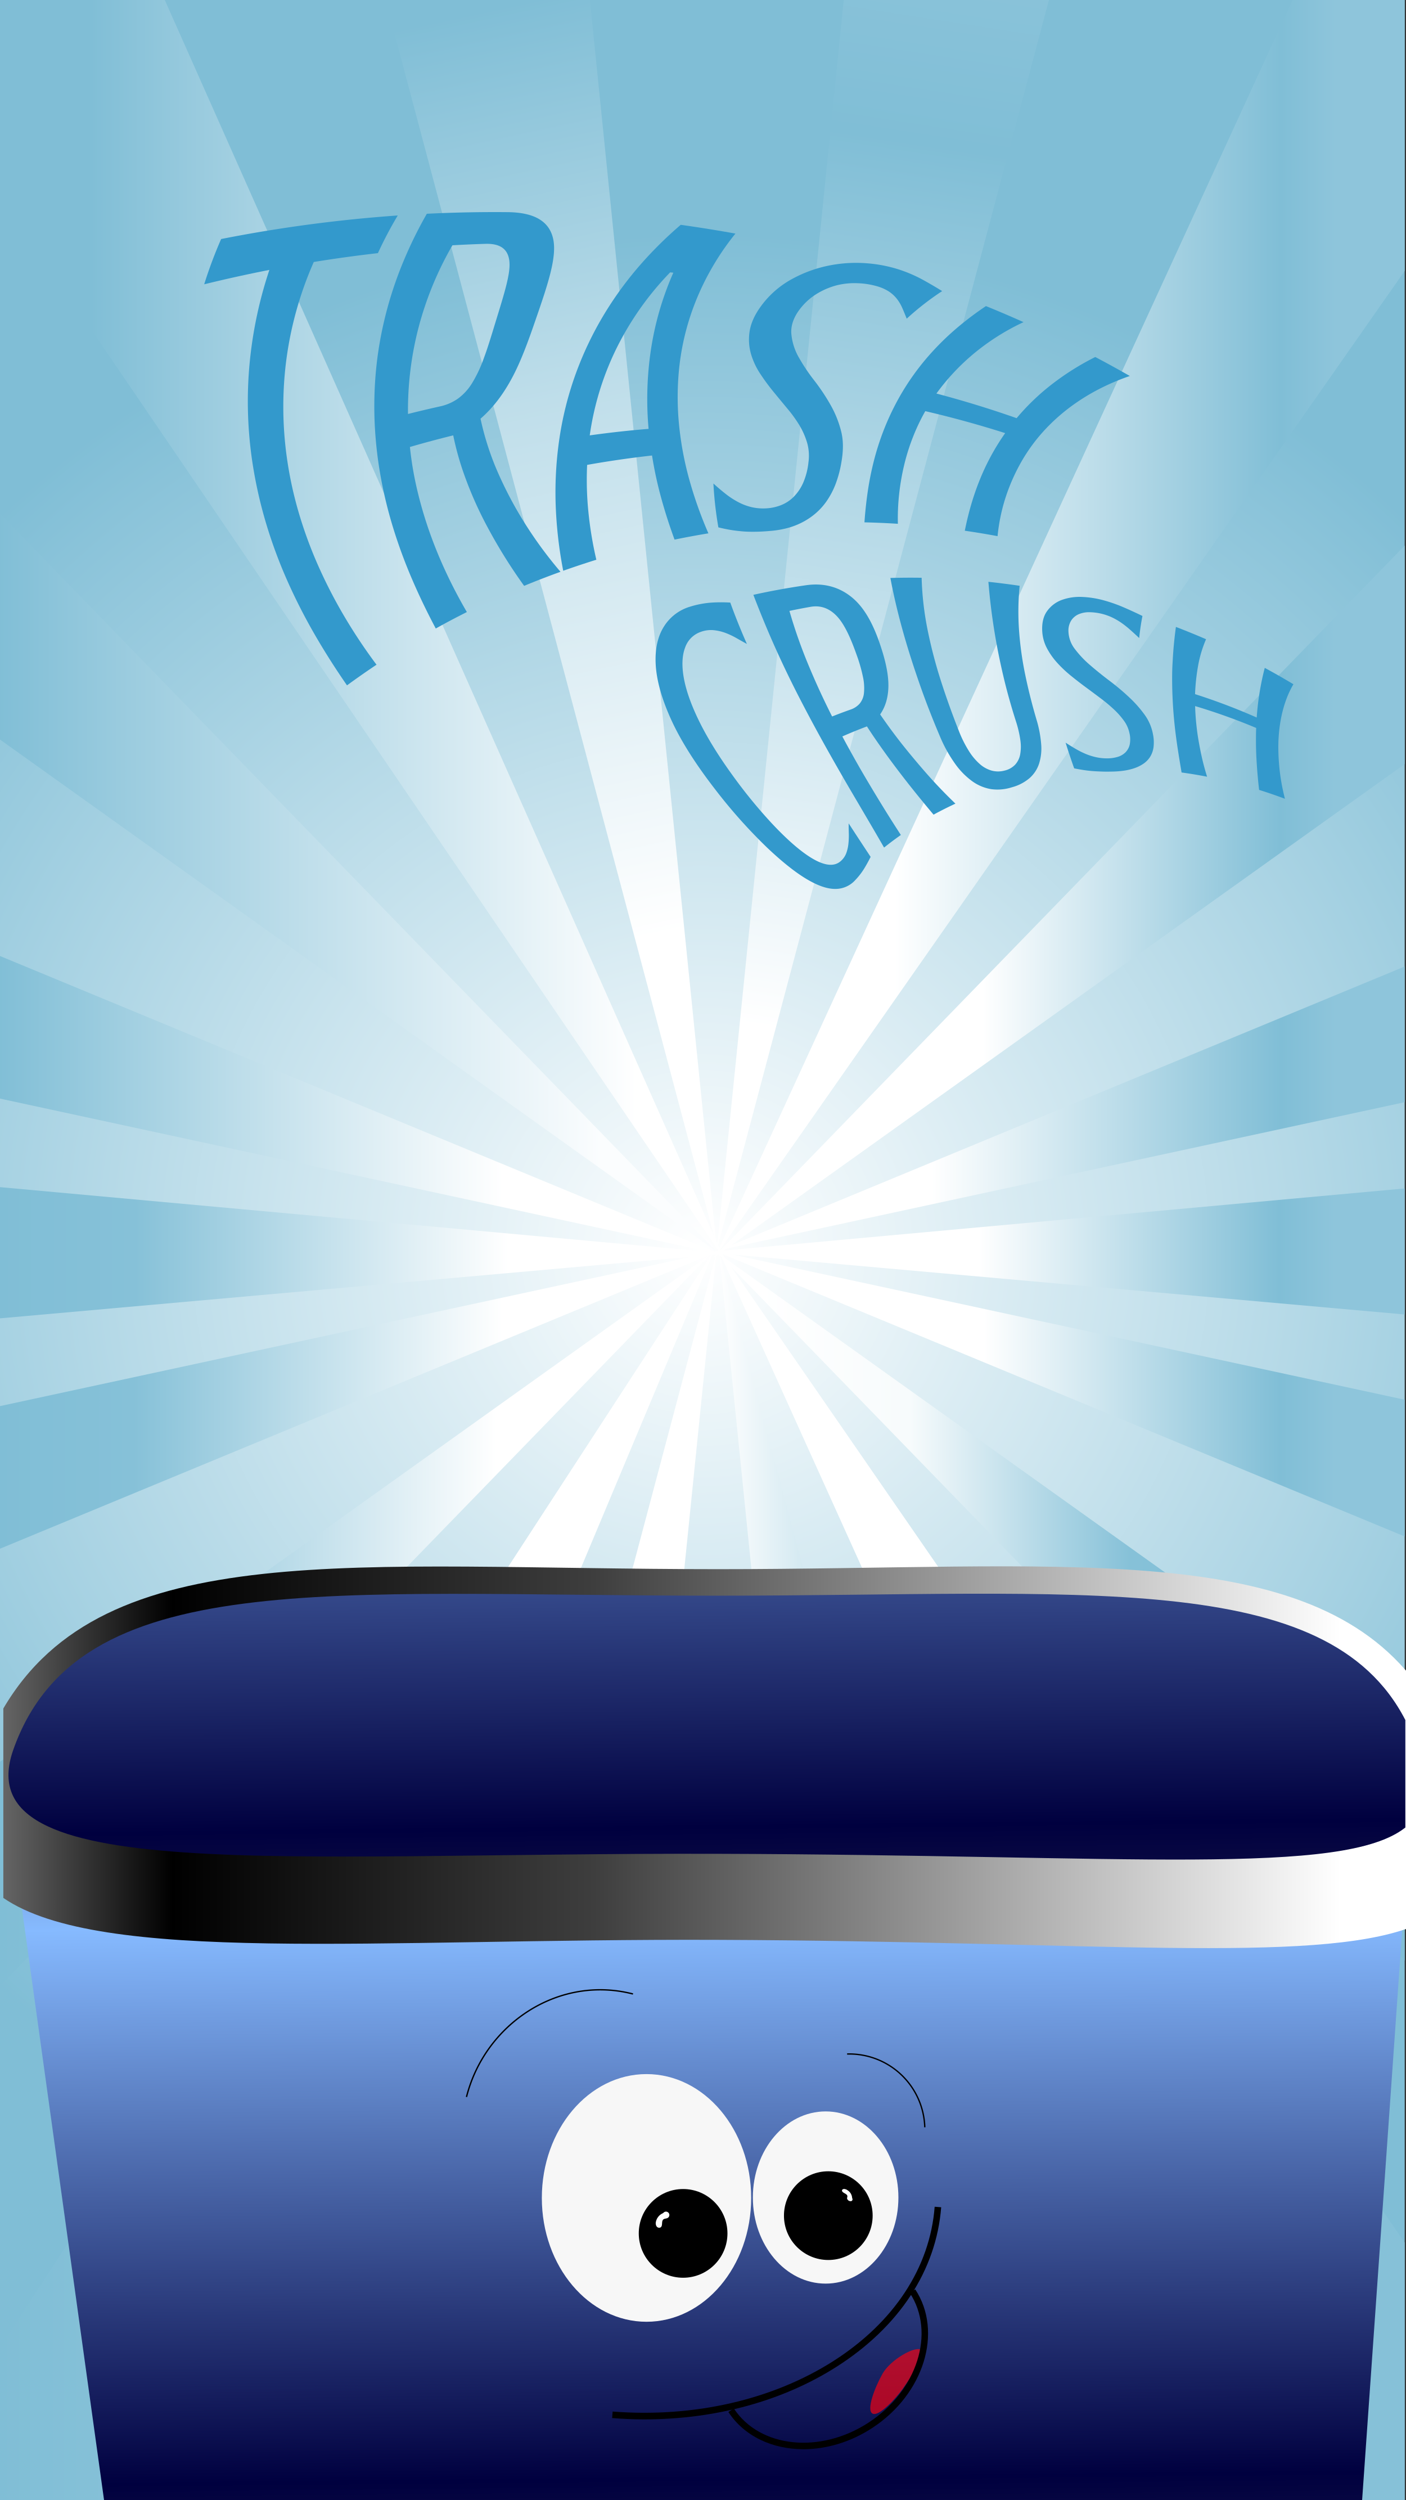 <svg id="Layer_1" data-name="Layer 1" xmlns="http://www.w3.org/2000/svg" xmlns:xlink="http://www.w3.org/1999/xlink" viewBox="0 0 1080 1920">
  <rect x="0" y="0" width="1080" height="1920" fill="#333333" stroke="none"/>
  <defs>
    <style>
      .cls-1 {
        fill: url(#radial-gradient);
      }

      .cls-2 {
        fill: url(#linear-gradient);
      }

      .cls-3 {
        fill: url(#linear-gradient-2);
      }

      .cls-4 {
        fill: url(#linear-gradient-3);
      }

      .cls-5 {
        fill: url(#linear-gradient-4);
      }

      .cls-6 {
        fill: url(#linear-gradient-5);
      }

      .cls-7 {
        fill: url(#linear-gradient-6);
      }

      .cls-8 {
        fill: url(#linear-gradient-7);
      }

      .cls-9 {
        fill: url(#linear-gradient-8);
      }

      .cls-10 {
        fill: url(#linear-gradient-9);
      }

      .cls-11 {
        fill: url(#linear-gradient-10);
      }

      .cls-12 {
        fill: url(#linear-gradient-11);
      }

      .cls-13 {
        fill: url(#linear-gradient-12);
      }

      .cls-14 {
        fill: url(#linear-gradient-13);
      }

      .cls-15 {
        fill: url(#linear-gradient-14);
      }

      .cls-16 {
        fill: url(#linear-gradient-15);
      }

      .cls-17 {
        fill: url(#linear-gradient-16);
      }

      .cls-18 {
        fill: url(#linear-gradient-17);
      }

      .cls-19 {
        fill: url(#linear-gradient-18);
      }

      .cls-20 {
        fill: url(#linear-gradient-19);
      }

      .cls-21 {
        fill: #f7f7f7;
      }

      .cls-22 {
        fill: url(#linear-gradient-20);
      }

      .cls-23 {
        fill: url(#linear-gradient-21);
      }

      .cls-24 {
        fill: #ff000f;
        opacity: 0.65;
      }

      .cls-25 {
        fill: #39c;
      }

      .cls-26 {
        fill: #fff;
      }
    </style>
    <radialGradient id="radial-gradient" cx="538.5" cy="960" r="781.48" gradientUnits="userSpaceOnUse">
      <stop offset="0" stop-color="#fff"/>
      <stop offset="1" stop-color="#80bed6"/>
    </radialGradient>
    <linearGradient id="linear-gradient" x1="-3" y1="483.4" x2="556.26" y2="483.4" gradientUnits="userSpaceOnUse">
      <stop offset="0.13" stop-color="#80bed6"/>
      <stop offset="0.88" stop-color="#fff"/>
    </linearGradient>
    <linearGradient id="linear-gradient-2" x1="549.63" y1="482.3" x2="1079" y2="482.3" gradientUnits="userSpaceOnUse">
      <stop offset="0.26" stop-color="#fff"/>
      <stop offset="0.82" stop-color="#80bed6"/>
      <stop offset="0.9" stop-color="#8ec5db"/>
    </linearGradient>
    <linearGradient id="linear-gradient-3" x1="-3" y1="1442.07" x2="548.61" y2="1442.07" gradientUnits="userSpaceOnUse">
      <stop offset="0" stop-color="#80bed6"/>
      <stop offset="0.19" stop-color="#86c1d8"/>
      <stop offset="0.7" stop-color="#fff"/>
    </linearGradient>
    <linearGradient id="linear-gradient-4" x1="550.29" y1="1440.23" x2="1079" y2="1440.23" gradientUnits="userSpaceOnUse">
      <stop offset="0.32" stop-color="#fff"/>
      <stop offset="0.58" stop-color="#80bed6"/>
      <stop offset="0.84" stop-color="#86c1d8"/>
    </linearGradient>
    <linearGradient id="linear-gradient-5" x1="528.55" y1="713.53" x2="376.12" y2="6.82" gradientUnits="userSpaceOnUse">
      <stop offset="0" stop-color="#fff"/>
      <stop offset="0.58" stop-color="#bfdeea"/>
      <stop offset="1" stop-color="#80bed6"/>
    </linearGradient>
    <linearGradient id="linear-gradient-6" x1="601.41" y1="811.3" x2="754.24" y2="-176.71" gradientUnits="userSpaceOnUse">
      <stop offset="0.02" stop-color="#fff"/>
      <stop offset="0.71" stop-color="#80bed6"/>
      <stop offset="0.9" stop-color="#8ec5db"/>
    </linearGradient>
    <linearGradient id="linear-gradient-7" x1="294.63" y1="1443.04" x2="550.31" y2="1443.04" xlink:href="#linear-gradient-3"/>
    <linearGradient id="linear-gradient-8" x1="552.51" y1="1443.04" x2="808.19" y2="1443.04" gradientUnits="userSpaceOnUse">
      <stop offset="0" stop-color="#80bed6"/>
      <stop offset="0" stop-color="#fff"/>
      <stop offset="0.65" stop-color="#8fc6db"/>
      <stop offset="0.75" stop-color="#86c1d8"/>
    </linearGradient>
    <linearGradient id="linear-gradient-9" x1="-3" y1="676.06" x2="550" y2="676.06" gradientUnits="userSpaceOnUse">
      <stop offset="0" stop-color="#fff"/>
      <stop offset="0" stop-color="#80bed6"/>
      <stop offset="0.84" stop-color="#fbfdfe"/>
    </linearGradient>
    <linearGradient id="linear-gradient-10" y1="1245.53" x2="546" y2="1245.53" xlink:href="#linear-gradient-3"/>
    <linearGradient id="linear-gradient-11" x1="546.99" y1="692.86" x2="1079" y2="692.86" gradientUnits="userSpaceOnUse">
      <stop offset="0.39" stop-color="#fff"/>
      <stop offset="0.82" stop-color="#80bed6"/>
      <stop offset="0.9" stop-color="#8ec5db"/>
    </linearGradient>
    <linearGradient id="linear-gradient-12" x1="550.99" y1="1233.73" x2="1079" y2="1233.73" gradientUnits="userSpaceOnUse">
      <stop offset="0.06" stop-color="#fff"/>
      <stop offset="0.28" stop-color="#f7fbfc"/>
      <stop offset="0.6" stop-color="#86c1d8"/>
      <stop offset="0.84" stop-color="#80bed6"/>
    </linearGradient>
    <linearGradient id="linear-gradient-13" x1="-3" y1="847.96" x2="553.06" y2="847.96" gradientUnits="userSpaceOnUse">
      <stop offset="0" stop-color="#80bed6"/>
      <stop offset="0.7" stop-color="#fff"/>
    </linearGradient>
    <linearGradient id="linear-gradient-14" y1="1075.47" x2="553.06" y2="1075.47" xlink:href="#linear-gradient-3"/>
    <linearGradient id="linear-gradient-15" x1="548.64" y1="1070.15" y2="1070.15" xlink:href="#linear-gradient-11"/>
    <linearGradient id="linear-gradient-16" x1="552.64" y1="851.11" x2="1079" y2="851.11" gradientUnits="userSpaceOnUse">
      <stop offset="0.31" stop-color="#fff"/>
      <stop offset="0.82" stop-color="#80bed6"/>
      <stop offset="0.9" stop-color="#8ec5db"/>
    </linearGradient>
    <linearGradient id="linear-gradient-17" x1="542.15" y1="961.03" y2="961.03" xlink:href="#linear-gradient-11"/>
    <linearGradient id="linear-gradient-18" y1="962" x2="558.85" y2="962" xlink:href="#linear-gradient-3"/>
    <linearGradient id="linear-gradient-19" x1="553.58" y1="2306.71" x2="542.64" y2="1185.82" gradientUnits="userSpaceOnUse">
      <stop offset="0" stop-color="#656565"/>
      <stop offset="0.36" stop-color="#00003f"/>
      <stop offset="0.74" stop-color="#86baff"/>
      <stop offset="0.98" stop-color="#3e3e3e"/>
    </linearGradient>
    <linearGradient id="linear-gradient-20" x1="2.5" y1="1349.42" x2="1083.5" y2="1349.42" gradientUnits="userSpaceOnUse">
      <stop offset="0" stop-color="#656565"/>
      <stop offset="0.12"/>
      <stop offset="0.42" stop-color="#3e3e3e"/>
      <stop offset="0.95" stop-color="#fff"/>
    </linearGradient>
    <linearGradient id="linear-gradient-21" x1="547.89" y1="1794.56" x2="536.13" y2="706.75" gradientUnits="userSpaceOnUse">
      <stop offset="0" stop-color="#656565"/>
      <stop offset="0.36" stop-color="#00003f"/>
      <stop offset="0.79" stop-color="#86baff"/>
      <stop offset="0.98" stop-color="#3e3e3e"/>
    </linearGradient>
  </defs>
  <title>start</title>
  <rect class="cls-1" x="-2" y="-4" width="1081" height="1928"/>
  <polygon class="cls-2" points="556.26 966.8 -3 145.84 -3 0 126.57 0 556.26 966.8"/>
  <polygon class="cls-3" points="1079 0 1079 208.03 552.79 960.08 552.27 960.83 552.05 961.15 552.04 961.15 551.68 961.67 551.35 962.14 551.3 962.2 551.3 962.21 551 962.64 549.63 964.6 550.11 963.56 550.11 963.55 550.12 963.54 551.09 961.42 551.29 960.98 551.3 960.98 551.82 959.84 552.14 959.13 992.88 0 1079 0"/>
  <polygon class="cls-4" points="548.61 960.13 548.24 961.02 548.23 961.05 548.04 961.49 547.99 961.61 547.87 961.9 547.78 962.1 547.53 962.71 547.13 963.65 144.14 1924 -3 1924 -3 1807.41 546.27 963.72 546.71 963.04 547.35 962.06 547.51 961.82 547.67 961.58 548 961.07 548.07 960.95 548.61 960.13"/>
  <polygon class="cls-5" points="1079 1722.14 1079 1924 987.64 1924 554.27 965.26 553.58 963.73 553.29 963.09 553.06 962.57 553.01 962.47 552.87 962.16 552.82 962.05 552.45 961.23 552.42 961.18 552.42 961.17 552.27 960.83 552.23 960.75 552.2 960.68 552.17 960.6 551.82 959.84 551.05 958.13 550.78 957.53 550.29 956.45 550.81 957.2 551.16 957.71 552.14 959.13 552.73 959.98 552.74 960 552.79 960.08 553.03 960.42 553.08 960.5 553.15 960.6 553.79 961.52 553.97 961.78 554.24 962.18 554.61 962.71 554.78 962.95 554.79 962.96 557.01 966.18 561.52 972.73 561.54 972.75 1079 1722.14"/>
  <polygon class="cls-6" points="550.31 956.17 296.16 0 453.13 0 550.31 956.17"/>
  <polygon class="cls-7" points="805.72 0 550.51 960.17 648.09 0 805.72 0"/>
  <polygon class="cls-8" points="550.31 962.07 550.28 962.32 550.27 962.42 550.18 963.37 550.17 963.42 550.17 963.49 550.12 963.89 550.05 964.58 452.55 1924 294.63 1924 549.55 964.94 549.64 964.58 549.65 964.56 549.84 963.84 549.96 963.39 550.22 962.41 550.24 962.32 550.31 962.07"/>
  <polygon class="cls-9" points="808.19 1924 650.27 1924 552.67 963.61 552.62 963.15 552.61 963.04 552.6 962.92 552.59 962.83 552.58 962.78 552.56 962.53 552.51 962.07 552.63 962.53 552.68 962.71 552.73 962.89 552.74 962.95 552.79 963.14 552.8 963.18 553.01 963.96 808.19 1924"/>
  <polygon class="cls-10" points="-3 391.34 550 960.77 -3 565.77 -3 391.34"/>
  <polygon class="cls-11" points="546 962.88 545.26 963.65 545.08 963.83 -3 1528.19 -3 1355.02 544.49 963.96 544.61 963.87 546 962.88"/>
  <polygon class="cls-12" points="1079 418.96 1079 586.76 554.21 961.61 553.97 961.78 553.23 962.31 553.01 962.47 552.41 962.9 552.16 963.08 546.99 966.77 550.11 963.56 550.11 963.55 550.12 963.54 551 962.64 551.36 962.27 551.43 962.2 551.87 961.75 552.38 961.22 552.42 961.18 552.42 961.17 553.08 960.5 1079 418.96"/>
  <polygon class="cls-13" points="1079 1339.03 1079 1505.57 561.54 972.75 561.52 972.73 554.27 965.26 553.01 963.96 552.67 963.61 552.26 963.18 551.84 962.76 551.53 962.44 551.3 962.21 551.3 962.2 550.99 961.88 551.35 962.14 551.43 962.2 551.8 962.46 551.94 962.56 552.37 962.87 552.41 962.9 552.61 963.04 552.75 963.14 552.8 963.17 552.8 963.18 553.58 963.73 557.01 966.18 1079 1339.03"/>
  <polygon class="cls-14" points="553.06 963.02 552.43 962.88 551.05 962.59 551.04 962.58 550.6 962.49 548.93 962.13 548.92 962.13 547.01 961.71 547 961.71 545.47 961.38 545.45 961.38 -3 842.99 -3 732.9 548.91 961.3 548.92 961.3 549.91 961.72 550.11 961.8 550.12 961.8 550.79 962.08 551.26 962.27 551.33 962.3 552.54 962.81 553.06 963.02"/>
  <polygon class="cls-15" points="553.06 960.41 552.36 960.7 551.2 961.18 549.91 961.72 549.77 961.77 548.93 962.13 548.92 962.13 544.74 963.86 544.73 963.86 -3 1190.53 -3 1080.43 531.72 965.02 531.75 965.01 531.78 965.01 547 961.71 547.01 961.71 547.65 961.58 548.91 961.3 548.92 961.3 551.39 960.77 552.47 960.54 553.06 960.41"/>
  <polygon class="cls-16" points="1079 1074.88 1079 1179.89 554.8 962.96 554.79 962.96 554.78 962.95 554.08 962.66 553.23 962.31 552.87 962.16 552.55 962.03 551.87 961.75 551.68 961.67 551.09 961.42 550.85 961.33 550.15 961.04 549.82 960.9 548.64 960.41 549.87 960.67 549.92 960.69 550.59 960.83 550.85 960.89 551.29 960.98 551.3 960.98 551.55 961.04 552.04 961.15 552.05 961.15 552.38 961.22 552.45 961.23 553.79 961.52 554.21 961.61 558.74 962.59 558.8 962.6 562.59 963.42 1079 1074.88"/>
  <polygon class="cls-17" points="1079 742.2 1079 846.4 558.09 958.84 553.79 959.77 553.78 959.77 552.87 959.97 552.74 960 552.64 960.02 552.73 959.98 552.91 959.91 554.15 959.39 554.16 959.38 561.67 956.28 1079 742.2"/>
  <polygon class="cls-18" points="1079 912.64 1079 1009.42 562.6 963.42 562.59 963.42 556.11 962.84 554.61 962.71 554.09 962.66 554.08 962.66 553.06 962.57 552.89 962.56 552.63 962.53 552.56 962.53 551.8 962.46 551.68 962.45 551.53 962.44 551.22 962.41 551.17 962.4 550.66 962.36 550.28 962.32 550.24 962.32 549.51 962.26 548.77 962.19 547.78 962.1 547.35 962.06 545.95 961.94 542.15 961.6 545.01 961.34 545.19 961.32 548 961.07 548.23 961.05 548.28 961.04 549.82 960.9 550.59 960.83 551.4 960.76 551.49 960.75 552.2 960.68 552.38 960.67 552.46 960.66 552.97 960.61 553.15 960.6 555.99 960.34 556 960.34 1079 912.64"/>
  <polygon class="cls-19" points="558.85 962.6 551.97 963.21 550.51 963.34 550.3 963.36 550.29 963.36 550.2 963.37 544.74 963.86 544.73 963.86 531.8 965.01 531.75 965.01 531.72 965.02 -3 1012.65 -3 911.36 545.45 961.38 545.47 961.38 547.65 961.58 549.77 961.77 550.11 961.8 550.12 961.8 550.88 961.87 550.89 961.87 551.5 961.93 551.67 961.95 553.51 962.11 558.85 962.6"/>
  <path class="cls-20" d="M80.5,1924l-76-547.36C4.5,1296,99.05,1230,214.6,1230H874.4c115.55,0,210.1,66,210.1,146.64L1046,1924"/>
  <ellipse class="cls-21" cx="496.6" cy="1687.84" rx="80.4" ry="95.1"/>
  <path class="cls-22" d="M1083.5,1287.08v193c-75.48,28.15-245.1,10.64-531.95,9.58-264-1-474.42,19-549-32.2V1312c78-132.84,269.85-107,549.05-107C812.1,1205,997.76,1181.76,1083.5,1287.08Z"/>
  <path class="cls-23" d="M1079.5,1320.84v82.55c-47.66,37.75-212.35,21.06-529.37,20.19-334-.92-576.75,24.61-539.94-79.84,49.89-141.57,242-118.38,539.94-118.38C831,1225.36,1019.22,1204.06,1079.5,1320.84Z"/>
  <ellipse class="cls-21" cx="634.2" cy="1687.52" rx="55.9" ry="66.12"/>
  <circle cx="524.72" cy="1715.07" r="34.06"/>
  <circle cx="636.25" cy="1701.44" r="34.06"/>
  <path class="cls-24" d="M670.16,1853.43c4.84,2.74,18.06-11.62,23.34-19.16,7-10,18.65-27.17,13.8-29.91s-23.35,7.79-29.36,18.41S665.32,1850.69,670.16,1853.43Z"/>
  <path d="M358.82,1610.43l-1-.25a110.93,110.93,0,0,1,48.95-67c24.27-15,52.53-19.44,79.57-12.46l-.25,1c-26.77-6.92-54.76-2.53-78.8,12.34A109.93,109.93,0,0,0,358.82,1610.43Z"/>
  <path d="M709.85,1633.61a57.54,57.54,0,0,0-59.15-55.79l0-1a58.58,58.58,0,0,1,60.18,56.76Z"/>
  <path d="M617.15,1880.81c-23.7,0-45.35-9.8-57.67-28.59l4.18-2.75c19.92,30.38,66.45,35.21,103.72,10.77s51.4-69,31.49-99.41l4.18-2.74c21.43,32.68,6.66,80.38-32.92,106.33C653.3,1875.45,634.67,1880.81,617.15,1880.81Z"/>
  <path d="M495,1857.89q-12.31,0-24.8-1l.39-5c62.59,4.83,122.82-9,169.59-38.8,46.55-29.71,74.17-71.78,77.77-118.47l5,.38c-3.72,48.29-32.15,91.73-80.06,122.3C601.44,1843.81,549.67,1857.89,495,1857.89Z"/>
  <g>
    <path class="cls-25" d="M169.86,183.56a1097.67,1097.67,0,0,1,135.67-18.09,304.35,304.35,0,0,0-15.24,28.92q-24.5,2.79-49.26,6.79a274.43,274.43,0,0,0-21.54,78.76,281.43,281.43,0,0,0,.86,71.52,297,297,0,0,0,8.57,40.33,329.86,329.86,0,0,0,14.93,41.33,377.67,377.67,0,0,0,20.63,40.21,408.4,408.4,0,0,0,24.74,37.12q-11.46,7.65-22.68,15.85c-8.58-12.39-16.91-25.38-24.78-39a439.26,439.26,0,0,1-21.22-41.69A369.75,369.75,0,0,1,204.72,403a343.33,343.33,0,0,1-9.78-41.41A313.94,313.94,0,0,1,191,288.27a321.81,321.81,0,0,1,15.92-81q-24.93,4.88-50.07,11.05A339.87,339.87,0,0,1,169.86,183.56Z"/>
    <path class="cls-25" d="M390.25,162.92c21.42.27,32.26,7.84,34.81,21.31s-3.93,33.39-13.47,60.84c-6.09,17.78-11.64,32.78-18.34,45.24s-14.46,22.8-24.14,31.22a216.48,216.48,0,0,0,11.64,37.35A297.44,297.44,0,0,0,400,396.76a318.7,318.7,0,0,0,30.54,42.34q-14.06,5.06-27.94,10.79a400.19,400.19,0,0,1-29.7-48.06,290,290,0,0,1-16.09-36.66,222.85,222.85,0,0,1-8.67-30.84q-16.64,4.08-33.27,8.91a260.44,260.44,0,0,0,5.44,32.35,313.81,313.81,0,0,0,9.51,32.62,340.3,340.3,0,0,0,13.06,31.85c4.89,10.46,10.19,20.43,15.73,29.95q-12,6-23.88,12.64c-6.32-11.91-12.37-24.31-17.94-37.25a392.39,392.39,0,0,1-14.55-39.25,338.72,338.72,0,0,1-9.71-39.5A310.08,310.08,0,0,1,288,328.78a294.44,294.44,0,0,1,.33-38.6,280.55,280.55,0,0,1,6.28-41.72,292.53,292.53,0,0,1,13.26-42.77,324.78,324.78,0,0,1,20-41.54Q359.37,162.61,390.25,162.92Zm-42.73,25.44A255.4,255.4,0,0,0,320.62,255a252.35,252.35,0,0,0-7.23,62.91q12.38-3.12,24.73-5.86a37.73,37.73,0,0,0,13.66-5.95,41.65,41.65,0,0,0,10.89-11.95,102.68,102.68,0,0,0,9-19.12c2.87-7.63,5.64-16.79,8.91-27.53,6.68-21.76,11.58-37.06,10.73-46.48s-6.62-14.13-18.55-13.77Q360.2,187.64,347.52,188.36Z"/>
    <path class="cls-25" d="M518.15,414.38q-5.88-16-10.3-32.11a299.13,299.13,0,0,1-7-32.48Q476,352.56,451,357a244.73,244.73,0,0,0,1,36.43,286.13,286.13,0,0,0,6.07,36.4q-12.78,4-25.44,8.47a325.16,325.16,0,0,1-5.79-50.52,283.43,283.43,0,0,1,3-51.92,255.67,255.67,0,0,1,12.92-50.22,260.56,260.56,0,0,1,22.12-45.62,270.18,270.18,0,0,1,28.36-38.26,302.91,302.91,0,0,1,29.67-29.12q21.24,3,42,6.73A201.94,201.94,0,0,0,546,207.2a198.08,198.08,0,0,0-15.64,35.21,192.19,192.19,0,0,0-8.69,40.49,216.28,216.28,0,0,0-.1,43A248.52,248.52,0,0,0,529.67,369a313.74,313.74,0,0,0,14.48,40.57Q531.13,411.7,518.15,414.38Zm-3.37-205.24a230.59,230.59,0,0,0-42.2,60.36A221.3,221.3,0,0,0,453,334.34q22.65-3.18,45.2-5a256.43,256.43,0,0,1,1.7-60.14,232.37,232.37,0,0,1,17.31-59.79Z"/>
    <path class="cls-25" d="M589.32,390.32a35.13,35.13,0,0,0,11-2.56,28.11,28.11,0,0,0,9.56-6.45A36.09,36.09,0,0,0,617,370.64a53.48,53.48,0,0,0,4-15.58,36.58,36.58,0,0,0-.93-14.74,57.78,57.78,0,0,0-5.81-13.42A101.07,101.07,0,0,0,605,314q-5.32-6.4-10.74-13a163.85,163.85,0,0,1-10.16-13.77,56.68,56.68,0,0,1-7.12-15,40.22,40.22,0,0,1-1.31-16.82c.75-5.93,3.27-12.25,7.79-18.78a72.17,72.17,0,0,1,24.74-22.27,99.72,99.72,0,0,1,29.6-10.64,105.5,105.5,0,0,1,28.52-1.5,107.23,107.23,0,0,1,23.6,4.55,108.58,108.58,0,0,1,18.65,7.92q8.07,4.44,15.14,8.85a213.31,213.31,0,0,0-27.23,21.18c-1.19-3-2.35-5.85-3.5-8.43a32.46,32.46,0,0,0-4.21-7,26.19,26.19,0,0,0-6.18-5.56,33.85,33.85,0,0,0-9.25-4,59.94,59.94,0,0,0-14.67-2.24A56.29,56.29,0,0,0,643.07,219a56.88,56.88,0,0,0-15.2,6.34,47.81,47.81,0,0,0-13.08,11.55c-5.23,6.65-7.43,13.24-6.93,19.49a44.61,44.61,0,0,0,5.85,18.29,143.64,143.64,0,0,0,11.95,17.77A155.78,155.78,0,0,1,638,311a80.6,80.6,0,0,1,8.1,20.18c1.81,7.09,1.75,14.84.26,23.47a87.53,87.53,0,0,1-4.55,17.17,62.08,62.08,0,0,1-6.89,13.07,49.49,49.49,0,0,1-8.82,9.67,53.32,53.32,0,0,1-10.31,6.78,56.31,56.31,0,0,1-11.28,4.25,74.79,74.79,0,0,1-11.43,2c-4.47.42-8.59.68-12.38.74s-7.37,0-10.72-.31-6.51-.68-9.46-1.2-5.85-1.14-8.71-1.84A279.66,279.66,0,0,1,548,371.29q4.77,4.36,9.56,8.1a62.54,62.54,0,0,0,9.8,6.34,43.3,43.3,0,0,0,10.4,3.82A39.67,39.67,0,0,0,589.32,390.32Z"/>
    <path class="cls-25" d="M867.86,288.73a175.78,175.78,0,0,0-23.55,10,158.14,158.14,0,0,0-20.45,12.54,146.87,146.87,0,0,0-16.75,14.14A136.41,136.41,0,0,0,794.21,340a133.06,133.06,0,0,0-10.31,15.73,147.09,147.09,0,0,0-8.42,17.78,139.13,139.13,0,0,0-6,19,144.25,144.25,0,0,0-3.22,19.21q-12.54-2.33-25.16-4.16c1.31-6.53,2.89-13.17,4.85-19.9a203,203,0,0,1,6.89-19.79,179.15,179.15,0,0,1,8.87-18.63,176.07,176.07,0,0,1,10.4-16.64Q742,323,710.75,315.73a154.2,154.2,0,0,0-9.32,19.5,160.82,160.82,0,0,0-6.85,21.64,178.77,178.77,0,0,0-3.94,22.75,173.42,173.42,0,0,0-.95,22.61q-12.81-.81-25.67-1.11c.53-7.69,1.35-15.56,2.52-23.58a230.18,230.18,0,0,1,4.74-23.71,203.36,203.36,0,0,1,7.19-22.61,196.33,196.33,0,0,1,9.24-20.49A188.63,188.63,0,0,1,699.55,291a191.76,191.76,0,0,1,15.73-19.95,206.28,206.28,0,0,1,19.55-19,240.44,240.44,0,0,1,22.52-17Q772,241,786.2,247.38a176.8,176.8,0,0,0-39.08,24.91,170.12,170.12,0,0,0-27.82,29.92q31.4,8.3,61.6,18.91a175.38,175.38,0,0,1,26.29-25.4,202.82,202.82,0,0,1,34.13-21.57Q854.77,281.26,867.86,288.73Z"/>
    <path class="cls-25" d="M562.82,595.55a384.37,384.37,0,0,0,29.95,36.64c9.16,9.78,17.2,17.15,24.17,22.33s12.79,8.19,17.68,9.19,8.69,0,11.68-2.9a15,15,0,0,0,3.88-6,30.25,30.25,0,0,0,1.54-7.09A58.68,58.68,0,0,0,652,640c-.08-2.65-.13-5.23-.12-7.71q8.58,13.19,16.88,25.72-2.43,4.89-5.12,9.26a53.4,53.4,0,0,1-6.67,8.56,20.39,20.39,0,0,1-15.06,6.79c-6.07.12-13.23-2.22-21.92-7.33s-18.9-13.15-30.83-24.46a400.89,400.89,0,0,1-40-44.9c-14.51-18.75-25.89-36.52-33.32-52.66s-11.44-30.53-12.15-42.7,1.6-22.12,6.43-29.63A35.49,35.49,0,0,1,530,465.9a72.6,72.6,0,0,1,15.87-3.1,113.31,113.31,0,0,1,15.09-.06c3.85,10.71,8.14,21.3,12.75,31.76q-3.9-2.13-8-4.48a59.68,59.68,0,0,0-8.48-4,36.27,36.27,0,0,0-9-2.09,22.68,22.68,0,0,0-9.85,1.27,19.43,19.43,0,0,0-12.09,12c-2.32,6-2.75,13.92-1,23.56s5.74,20.91,12,33.57S552.13,580.83,562.82,595.55Z"/>
    <path class="cls-25" d="M619.31,449.39c14.19-2,26.2,1.72,35.84,10s16.47,21.45,22.09,39.23c3.66,11.51,5.41,21.14,5.15,29.26s-2.35,15-6.32,20.74c4.8,7,10.27,14.49,16.32,22.22,5.26,6.64,11.43,14.1,18.45,22.15s14.75,16.16,23.06,24.15q-8.61,4-16.8,8.45c-8.53-10.11-16.12-19.52-22.55-27.81s-11.83-15.57-16.1-21.58c-5-7-9.17-13.13-12.52-18.37q-9.6,3.61-18.89,7.7c3.37,6.38,7,12.88,10.69,19.44s7.56,13.09,11.39,19.51,7.71,12.77,11.58,19,7.64,12.11,11.28,17.73q-6.63,4.65-12.89,9.65-6.18-10.71-13-22.33T652.26,605q-6.93-11.88-13.59-23.65t-12.58-22.7q-5.93-10.92-12.28-23.25T601.3,510c-4.1-8.73-8.09-17.58-11.9-26.6s-7.38-17.87-10.71-26.62Q598.84,452.33,619.31,449.39Zm-12.92,19.74a385.05,385.05,0,0,0,15,42.51c5.79,13.93,11.83,26.77,17.78,38.57q7-2.79,14.17-5.31a16.23,16.23,0,0,0,7-4.58,14.88,14.88,0,0,0,3.29-8.06,39.77,39.77,0,0,0-.74-12.34,121.36,121.36,0,0,0-5.07-17.57c-4.92-13.89-9.71-23.8-15.35-29.55s-12.26-8.15-19.93-6.79Q614.42,467.43,606.39,469.13Z"/>
    <path class="cls-25" d="M771.66,591.74a16.27,16.27,0,0,0,8.06-4.47,16,16,0,0,0,3.9-7.88,33.58,33.58,0,0,0,.12-11.18,84,84,0,0,0-3.37-14.33c-3.67-11.52-7-23.27-9.78-35.2-2.64-11.22-5-22.9-6.93-35s-3.44-24.39-4.43-36.89q12,1.28,24,3.05a203.14,203.14,0,0,0-.41,35,257.36,257.36,0,0,0,4.73,33.5c2.38,11.51,5.28,22.89,8.54,34a89.07,89.07,0,0,1,3.69,19.3,38.5,38.5,0,0,1-1.7,15,25.23,25.23,0,0,1-7.36,11,34.57,34.57,0,0,1-13.49,6.94A36,36,0,0,1,761.37,606a34.17,34.17,0,0,1-14.45-6,57.65,57.65,0,0,1-13.29-13.53,107.11,107.11,0,0,1-11.69-21.12c-5.44-12.84-10.63-26-15.35-39.51-4.37-12.51-8.68-25.68-12.59-39.51s-7.36-28-10.06-42.5q12-.33,24-.15a233.89,233.89,0,0,0,4.74,40.81,363.3,363.3,0,0,0,10.14,38.59c4.18,13.08,8.85,25.92,13.8,38.43a89.94,89.94,0,0,0,7.49,15,45.17,45.17,0,0,0,8.47,10.19,23.42,23.42,0,0,0,9.21,5.08A19,19,0,0,0,771.66,591.74Z"/>
    <path class="cls-25" d="M850.72,582.37a28.4,28.4,0,0,0,7.66-1.1,14.37,14.37,0,0,0,6-3.39,12.44,12.44,0,0,0,3.37-6,20.56,20.56,0,0,0-.26-9.26,24.42,24.42,0,0,0-4.14-9.15,59.21,59.21,0,0,0-7.64-8.64,116.76,116.76,0,0,0-10.13-8.47q-5.61-4.23-11.49-8.56t-11.62-9A93.1,93.1,0,0,1,812.1,509a55,55,0,0,1-7.84-11.07,31.51,31.51,0,0,1-3.65-12.71c-.45-6.59.82-12,3.74-16a24.19,24.19,0,0,1,11.49-8.6,40.36,40.36,0,0,1,15.61-2.2A74.12,74.12,0,0,1,847.78,461a117.73,117.73,0,0,1,15.61,5.5q7.41,3.22,14.17,6.52c-1.11,5.59-1.93,11.24-2.5,16.95q-3.66-3.45-6.94-6.35a74.43,74.43,0,0,0-6.63-5.26,51.9,51.9,0,0,0-7-4.1,42.6,42.6,0,0,0-17.84-4.13,19.94,19.94,0,0,0-8.3,1.65,12.94,12.94,0,0,0-5.63,4.9,14.65,14.65,0,0,0-2,8.35,23.22,23.22,0,0,0,5,13.46,78.42,78.42,0,0,0,11.74,12.37q6.94,6,14.9,12t14.89,12.51a91.7,91.7,0,0,1,11.94,13.44,36.71,36.71,0,0,1,6.41,14.84,30.6,30.6,0,0,1,.45,10.27,18.73,18.73,0,0,1-2.69,7.41,18.22,18.22,0,0,1-5.08,5.16,28.6,28.6,0,0,1-6.8,3.38,43.74,43.74,0,0,1-7.91,1.9,70.69,70.69,0,0,1-8.26.72c-3.25.08-6.26.11-9,0s-5.38-.21-7.84-.43-4.77-.51-6.94-.86-4.31-.73-6.41-1.16q-3.47-9.71-6.59-19.73,4,2.63,7.92,4.89a63.92,63.92,0,0,0,7.83,3.88,45.06,45.06,0,0,0,8,2.46A39,39,0,0,0,850.72,582.37Z"/>
    <path class="cls-25" d="M993.51,525.44a72.93,72.93,0,0,0-4.69,9.59,85.49,85.49,0,0,0-3.42,10.44,100.67,100.67,0,0,0-2.18,10.74c-.54,3.58-.88,7.06-1.08,10.41s-.25,6.92-.16,10.72.33,7.69.71,11.69.93,8.08,1.66,12.2S986,609.42,987,613.4q-9.91-3.72-19.83-6.82-.68-5.87-1.21-12.07t-.85-12.34q-.32-6.13-.35-12c0-3.91,0-7.63.17-11.16a465.48,465.48,0,0,0-46.91-16.79q.15,6,.8,12.74c.44,4.48,1,9,1.83,13.72s1.71,9.35,2.81,14.05,2.35,9.28,3.75,13.72q-9.84-1.91-19.59-3.24c-.76-4.5-1.54-9.15-2.31-14s-1.47-9.6-2.09-14.4-1.13-9.51-1.54-14.15-.71-9.05-.91-13.26-.35-8.63-.39-13.28,0-9.37.26-14.15.55-9.6,1-14.42,1-9.52,1.63-14.12q11.64,4.46,23.14,9.45a92.41,92.41,0,0,0-6.15,20.62,157.78,157.78,0,0,0-2.3,21.54A480.64,480.64,0,0,1,965.32,551c.45-6.19,1.13-12.57,2.2-19.12s2.38-12.87,4-19Q982.57,518.88,993.51,525.44Z"/>
  </g>
  <path class="cls-26" d="M510,1699.26a9.28,9.28,0,0,0-6.16,6.86,4.62,4.62,0,0,0,.47,3.5,2.37,2.37,0,0,0,3.15.82c1.83-1.26.38-4.65,2.08-6.07.87-.74,2.2-.58,3.21-1.1a2.6,2.6,0,1,0-3.76-2.71"/>
  <path class="cls-26" d="M654.57,1688.31a7.54,7.54,0,0,0-3.39-6.26,5.07,5.07,0,0,0-2.8-1.09c-1,0-1.8.68-1.57,1.53.42,1.55,3.43,2,4,3.57.3.79-.22,1.5-.12,2.29a2.78,2.78,0,0,0,3.27,1.92c1.22-.44,1.17-2.22-.09-3.06"/>
</svg>
